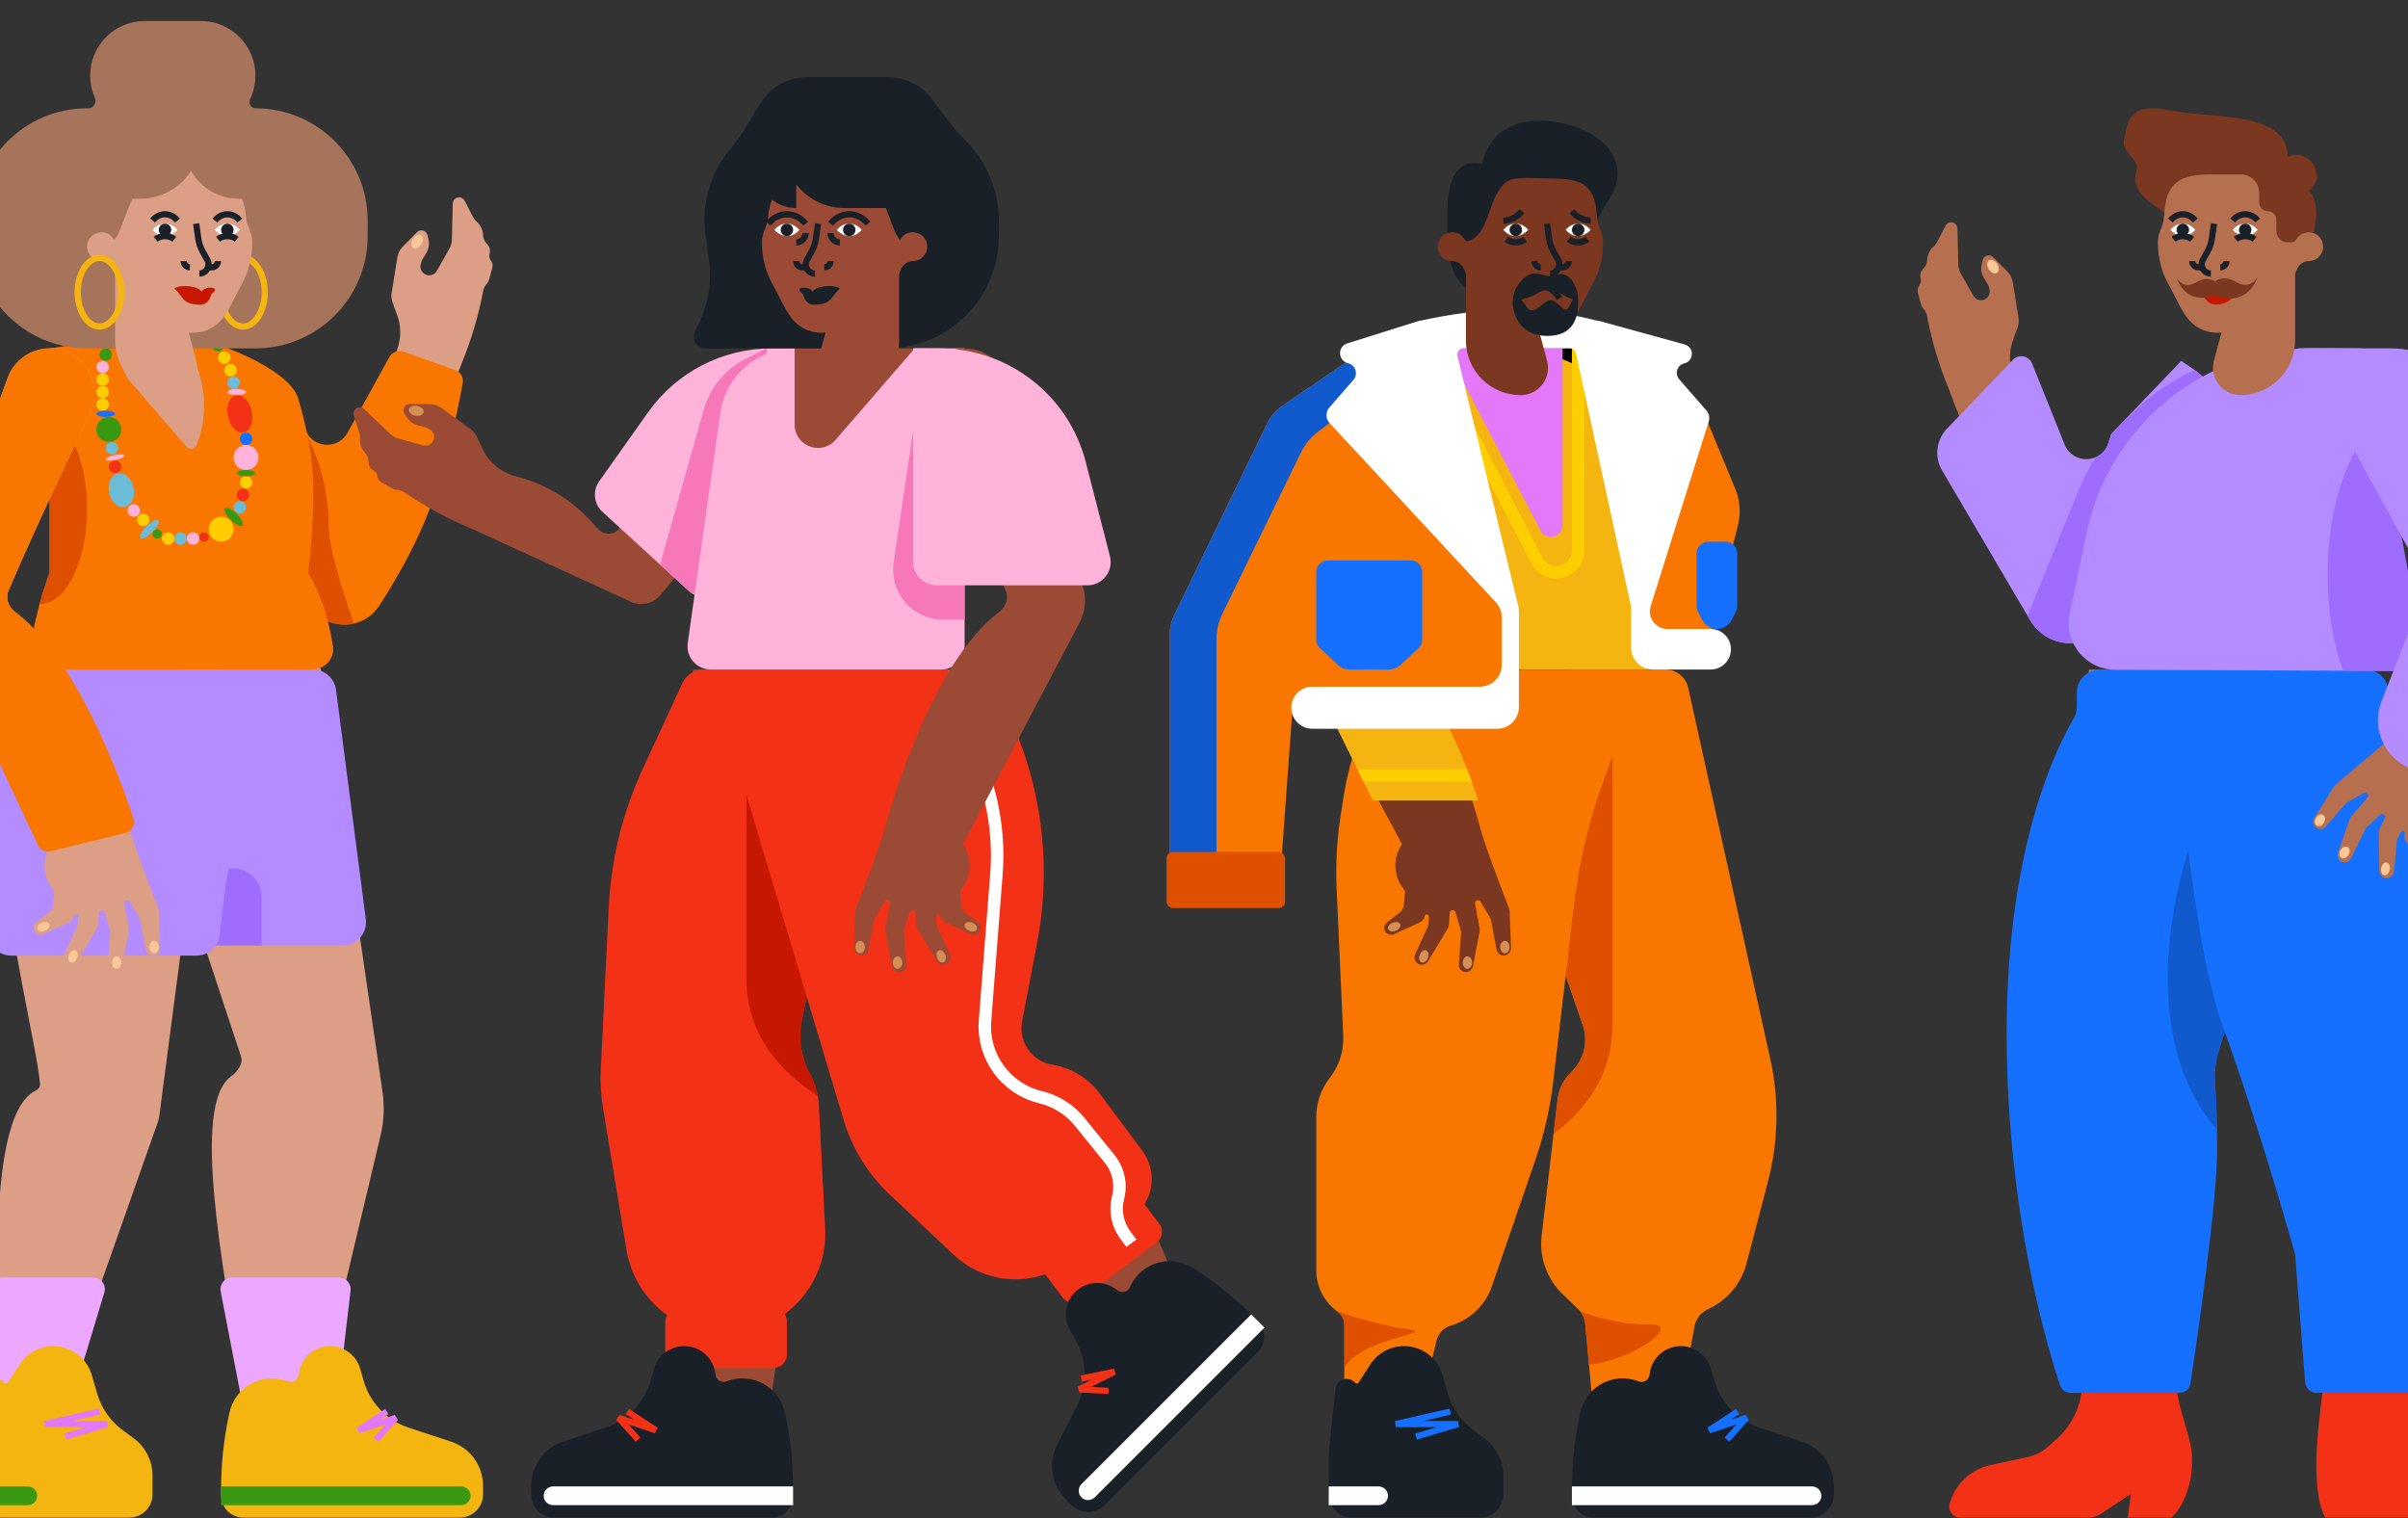 <svg width="414" height="261" viewBox="0 0 414 261" fill="none" xmlns="http://www.w3.org/2000/svg">
<rect x="0" y="0" width="414" height="261" fill="#333333" stroke="none"/>
<g clip-path="url(#clip0)">
<path d="M13.359 231.988L26.968 193.387C27.186 192.844 27.335 192.276 27.411 191.697L33.997 141.376L47.667 115.109H8.802C8.802 115.109 -0.847 129.315 0.225 144.86C1.245 159.642 6.383 180.336 6.886 186.39C6.927 186.878 6.586 187.283 6.145 187.494C-3.336 192.038 0.225 232.116 0.225 237.599C0.493 252.877 6.123 251.536 9.875 251.536C17.112 251.536 9.495 241.619 13.359 231.988Z" fill="#DD9E86"/>
<path d="M39.707 185.072C32.865 190.084 38.343 217.26 41.347 237.156C42.012 241.561 44.246 245.595 47.716 248.39L50.133 250.337C51.312 251.287 52.78 251.805 54.294 251.805H57.879C59.092 251.805 59.721 250.358 58.895 249.471C55.731 246.073 54.476 241.318 55.549 236.802L65.431 195.222C66.016 192.761 66.129 190.212 65.764 187.71L55.171 115.109H31.316C31.316 124.614 29.923 146.712 33.997 159.066L41.44 181.634C41.866 182.928 40.806 184.267 39.707 185.072Z" fill="#DD9E86"/>
<path d="M-1.489 221.791L-0.154 239.475H12.728L17.94 222.219C18.328 220.935 17.367 219.641 16.026 219.641H0.505C-0.659 219.641 -1.577 220.631 -1.489 221.791Z" fill="#ECA8FF"/>
<path d="M60.271 221.873L58.217 239.475H41.301L37.939 222.019C37.702 220.786 38.647 219.641 39.903 219.641H58.285C59.481 219.641 60.41 220.684 60.271 221.873Z" fill="#ECA8FF"/>
<path d="M37.749 115.109H53.801C55.811 115.109 57.509 116.6 57.768 118.593L62.893 158.035C63.204 160.429 61.34 162.55 58.927 162.55H35.154L31.048 150.681L37.749 115.109Z" fill="#B48CFF"/>
<path fill-rule="evenodd" clip-rule="evenodd" d="M44.986 162.55H35.154L33.452 157.63L35.286 152.575C37.194 147.314 44.986 148.683 44.986 154.28V162.55Z" fill="#9F6DFE"/>
<path d="M-1.736 140.134L-1.241 136.955C-0.099 129.629 2.644 122.644 6.792 116.498C7.379 115.629 8.358 115.109 9.406 115.109H50.347L43.292 134.686C40.856 141.447 39.203 148.464 38.366 155.601L37.761 160.759C37.524 162.774 35.817 164.293 33.788 164.293H1.905C-0.234 164.293 -1.995 162.61 -2.091 160.473L-2.434 152.873C-2.626 148.614 -2.392 144.346 -1.736 140.134Z" fill="#B48CFF"/>
<path d="M38.018 255.918C38.018 251.757 38.45 247.608 39.307 243.537L39.442 242.896C40.383 238.422 45.095 235.843 49.371 237.461L49.48 237.503C50.33 237.824 51.256 237.263 51.364 236.361L51.385 236.187C51.71 233.475 54.011 231.434 56.742 231.434C59.146 231.434 61.259 233.024 61.926 235.332L62.525 237.405C63.626 241.216 66.539 244.236 70.308 245.474L77.544 247.852C80.827 248.931 83.047 251.996 83.047 255.452V256.917C83.047 259.127 81.256 260.917 79.047 260.917H41.831C39.725 260.917 38.018 259.21 38.018 257.104V255.918Z" fill="#F4B510"/>
<path d="M-3.795 249.66L-2.642 238.804C-2.464 237.125 -0.368 236.469 0.736 237.745C0.904 237.94 1.212 237.919 1.352 237.702L3.363 234.588C4.633 232.622 6.813 231.434 9.154 231.434C12.218 231.434 14.914 233.457 15.771 236.398L16.703 239.594C17.441 242.124 18.991 244.342 21.115 245.903L22.963 247.262C25.013 248.77 26.224 251.163 26.224 253.708V256.917C26.224 259.127 24.433 260.917 22.224 260.917H0.205C-2.005 260.917 -3.795 259.127 -3.795 256.917V249.66Z" fill="#F4B510"/>
<path d="M38.018 255.557H79.294C80.183 255.557 80.903 256.277 80.903 257.165C80.903 258.053 80.183 258.773 79.294 258.773H38.018V255.557Z" fill="#389810"/>
<path d="M-3.795 255.557H4.782C5.67 255.557 6.39 256.277 6.39 257.165C6.39 258.053 5.67 258.773 4.782 258.773H-3.795V255.557Z" fill="#389810"/>
<path d="M66.505 242.691L61.604 245.908L68.037 243.764L64.667 247.516" stroke="#E379F8" stroke-width="1.072" stroke-linejoin="bevel"/>
<path d="M17.111 242.691L7.73 244.836H18.451L11.214 246.98" stroke="#E379F8" stroke-width="1.072" stroke-linejoin="bevel"/>
</g>
<path d="M67.487 61.79C68.83 59.541 69.215 56.808 68.33 54.339L67.481 51.969C67.295 51.452 67.244 50.895 67.332 50.352L68.333 44.189C68.441 43.526 68.751 42.914 69.221 42.437L71.696 39.924C72.287 39.324 73.304 39.612 73.498 40.435L73.657 41.112C73.853 41.946 73.712 42.824 73.264 43.553L72.639 44.571C72.544 44.727 72.472 44.895 72.425 45.072L72.332 45.419C72.117 46.229 72.595 47.062 73.4 47.279C74.064 47.458 74.763 47.164 75.103 46.563L77.271 42.726C77.532 42.263 77.676 41.742 77.689 41.21L77.842 34.989C77.856 34.425 78.297 33.966 78.857 33.932C79.282 33.906 79.683 34.135 79.88 34.515L81.303 37.265C81.479 37.603 81.714 37.907 81.998 38.16C82.585 38.684 82.954 39.412 83.03 40.198L83.063 40.538C83.109 41.011 83.301 41.457 83.613 41.813L83.859 42.096C84.202 42.488 84.327 43.026 84.193 43.53L84.165 43.634C84.056 44.043 84.145 44.48 84.405 44.813C84.665 45.147 84.754 45.584 84.645 45.993L84.131 47.927C84.037 48.279 83.863 48.606 83.622 48.879C83.342 49.196 83.152 49.586 83.074 50.003C82.258 54.324 80.994 58.57 79.311 62.629C61.342 111.057 48.751 93.162 67.487 61.79Z" fill="#DD9E86"/>
<path d="M72.438 42.019C72.042 42.612 71.402 42.878 71.007 42.615C70.612 42.351 70.612 41.657 71.007 41.065C71.403 40.473 72.043 40.206 72.438 40.47C72.833 40.733 72.833 41.427 72.438 42.019Z" fill="#FAC798"/>
<path d="M41.569 91.222L53.431 104.725C56.715 108.463 62.529 108.285 65.228 104.104C67.516 100.56 70.142 96.079 72.325 91.254C76.434 82.172 78.798 70.123 79.558 65.807C79.724 64.862 79.177 63.951 78.274 63.63L69.368 60.463C68.445 60.135 67.421 60.523 66.947 61.38L59.746 74.404C58.035 77.497 53.448 77.014 52.419 73.633L51.419 70.348C40.416 69.999 34.304 82.952 41.569 91.222Z" fill="#F97600"/>
<path fill-rule="evenodd" clip-rule="evenodd" d="M49.982 70.378C54.096 76.024 56.512 82.97 56.512 90.45C56.512 93.803 58.435 100.313 60.866 107.203C58.291 107.803 55.404 106.971 53.431 104.725L41.57 91.222C34.627 83.32 39.899 71.141 49.982 70.378Z" fill="#DE5000"/>
<path d="M18.719 59.895H35.069L55.171 115.109H9.07L11.432 106.8L18.719 59.895Z" fill="#DD9E86"/>
<path d="M51.242 68.44C52.48 72.649 53.714 77.722 53.831 82.945C53.953 88.314 53.559 93.576 52.998 98.491C55.649 102.984 56.767 107.836 57.239 111.13C57.553 113.317 55.792 115.109 53.583 115.109H9.052C6.843 115.109 5.042 113.312 5.315 111.12C6.129 104.596 8.533 98.491 8.533 98.491L8.533 59.895L21.132 58.018C20.14 60.662 20.672 63.636 22.519 65.772L32.061 76.811C32.574 77.404 33.535 77.238 33.819 76.506C35.803 71.388 35.443 65.658 32.835 60.829L31.317 58.018C36.481 58.018 49.785 63.486 51.242 68.44Z" fill="#F97600"/>
<path fill-rule="evenodd" clip-rule="evenodd" d="M6.926 103.401C7.75 100.48 8.533 98.491 8.533 98.491L8.533 71.482C10.067 72.118 11.488 73.656 12.612 75.941C14.12 79.007 14.967 83.165 14.967 87.502C14.967 91.838 14.12 95.997 12.612 99.063C11.104 102.129 9.058 103.852 6.926 103.852L6.926 103.401Z" fill="#DE5000"/>
<path d="M-11.69 100.519L1.329 64.936C2.436 61.908 5.317 59.895 8.541 59.895C14.225 59.895 17.955 65.856 15.501 70.983C11.24 79.886 5.366 92.371 1.459 101.552C0.901 102.863 1.449 104.357 2.589 105.212C14.062 113.82 21.192 138.385 22.203 142.18C23.164 145.782 26.49 154.331 27.173 156.073C27.256 156.283 27.3 156.501 27.309 156.728L27.54 162.966C27.555 163.377 27.368 163.77 27.038 164.017C26.293 164.575 25.221 164.157 25.051 163.241L24.145 158.349C24.102 158.114 24.017 157.889 23.894 157.684L22.288 155.007C22.001 154.53 21.266 154.808 21.367 155.356L22.135 159.499C22.18 159.744 22.179 159.996 22.132 160.241L20.998 166.137C20.915 166.57 20.604 166.925 20.185 167.065C19.36 167.34 18.519 166.688 18.581 165.819L18.961 160.505C18.978 160.262 18.951 160.019 18.881 159.786L17.993 156.837C17.833 156.306 17.056 156.392 17.016 156.945L16.877 158.858C16.855 159.171 16.759 159.474 16.597 159.743L13.29 165.255C13.011 165.72 12.464 165.955 11.934 165.837C11.15 165.663 10.726 164.81 11.06 164.079L13.212 159.385C13.309 159.174 13.363 158.947 13.373 158.715L13.419 157.605C13.438 157.152 12.78 157.076 12.695 157.521C12.607 157.986 12.299 158.379 11.869 158.576L7.423 160.614C6.746 160.924 5.955 160.543 5.774 159.821C5.66 159.363 5.828 158.879 6.203 158.591L8.37 156.924C8.816 156.581 9.096 156.066 9.143 155.505L9.305 153.566C9.326 153.311 9.249 153.058 9.089 152.858C7.322 150.649 7.187 147.55 8.757 145.196L8.802 145.128L-11.257 106.992C-12.309 104.992 -12.466 102.641 -11.69 100.519Z" fill="#DD9E86"/>
<path d="M27.296 162.818C27.296 163.41 26.936 163.89 26.492 163.89C26.048 163.89 25.688 163.41 25.688 162.818C25.688 162.226 26.048 161.746 26.492 161.746C26.936 161.746 27.296 162.226 27.296 162.818Z" fill="#FAC798"/>
<path d="M20.863 165.499C20.863 166.091 20.503 166.571 20.059 166.571C19.615 166.571 19.255 166.091 19.255 165.499C19.255 164.906 19.615 164.426 20.059 164.426C20.503 164.426 20.863 164.906 20.863 165.499Z" fill="#FAC798"/>
<path d="M13.191 164.852C12.921 165.396 12.416 165.645 12.064 165.41C11.712 165.175 11.646 164.544 11.917 164.001C12.188 163.457 12.693 163.208 13.045 163.443C13.397 163.678 13.462 164.309 13.191 164.852Z" fill="#FAC798"/>
<path d="M7.614 160.063C7.028 160.25 6.485 160.075 6.401 159.672C6.317 159.269 6.724 158.791 7.31 158.605C7.896 158.418 8.439 158.593 8.523 158.996C8.607 159.398 8.2 159.876 7.614 160.063Z" fill="#FAC798"/>
<path d="M-11.764 100.723L1.329 64.936C2.436 61.908 5.317 59.895 8.541 59.895C14.225 59.895 17.955 65.856 15.501 70.983C11.24 79.886 5.366 92.371 1.459 101.552C0.901 102.863 1.448 104.358 2.59 105.209C12.942 112.923 20.683 133.67 22.96 140.775C23.302 141.841 22.651 142.936 21.563 143.203L8.786 146.345C7.86 146.573 6.902 146.115 6.498 145.252L-11.495 106.868C-12.4 104.937 -12.497 102.726 -11.764 100.723Z" fill="#F97600"/>
<circle cx="18.719" cy="58.822" r="1.072" fill="#DE5000"/>
<circle cx="18.183" cy="60.967" r="1.072" fill="#389810"/>
<circle cx="17.647" cy="63.111" r="1.072" fill="#FFB3DA"/>
<circle cx="17.647" cy="65.255" r="1.072" fill="#FECE00"/>
<circle cx="17.647" cy="67.399" r="1.072" fill="#FECE00"/>
<circle cx="17.647" cy="69.544" r="1.072" fill="#FECE00"/>
<circle cx="19.255" cy="77.048" r="1.072" fill="#6CBBD7"/>
<circle cx="19.791" cy="80.265" r="1.072" fill="#F23116"/>
<circle cx="23.008" cy="87.77" r="1.072" fill="#FFB3DA"/>
<circle cx="24.616" cy="89.378" r="1.072" fill="#FECE00"/>
<circle cx="27.028" cy="91.79" r="0.804" fill="#389810"/>
<circle cx="28.904" cy="92.594" r="1.072" fill="#FECE00"/>
<circle cx="31.049" cy="92.594" r="1.072" fill="#6CBBD7"/>
<circle cx="33.193" cy="92.594" r="1.072" fill="#FFB3DA"/>
<circle cx="35.069" cy="92.326" r="0.804" fill="#F23116"/>
<circle cx="41.234" cy="87.234" r="1.072" fill="#6CBBD7"/>
<circle cx="41.77" cy="85.09" r="1.072" fill="#F23116"/>
<circle cx="42.306" cy="82.945" r="1.072" fill="#FECE00"/>
<circle cx="42.306" cy="75.44" r="1.072" fill="#1570FF"/>
<circle cx="40.161" cy="65.791" r="1.072" fill="#6CBBD7"/>
<circle cx="39.625" cy="63.647" r="1.072" fill="#FECE00"/>
<circle cx="38.554" cy="61.503" r="1.072" fill="#FECE00"/>
<circle cx="37.481" cy="59.358" r="1.072" fill="#389810"/>
<circle cx="38.017" cy="90.986" r="2.144" fill="#FECE00"/>
<circle cx="18.719" cy="73.832" r="2.144" fill="#389810"/>
<circle cx="42.306" cy="78.657" r="2.144" fill="#FFB3DA"/>
<path d="M43.255 70.652C43.649 72.407 43.065 74.053 41.949 74.329C40.833 74.605 39.608 73.406 39.213 71.651C38.818 69.897 39.402 68.251 40.519 67.975C41.635 67.699 42.859 68.898 43.255 70.652Z" fill="#F23116"/>
<ellipse cx="20.863" cy="84.285" rx="2.144" ry="2.948" transform="rotate(-10.854 20.863 84.285)" fill="#6CBBD7"/>
<ellipse cx="18.183" cy="71.152" rx="1.608" ry="0.536" fill="#1570FF"/>
<path d="M21.392 78.307C21.477 78.531 20.828 78.87 19.944 79.063C19.06 79.256 18.275 79.231 18.191 79.006C18.106 78.782 18.754 78.443 19.638 78.25C20.522 78.057 21.308 78.083 21.392 78.307Z" fill="#FFB3DA"/>
<ellipse cx="42.306" cy="81.337" rx="1.608" ry="0.536" fill="#389810"/>
<ellipse cx="40.697" cy="67.399" rx="1.608" ry="0.536" fill="#FFB3DA"/>
<path d="M27.213 89.461C27.494 89.742 27.039 90.652 26.196 91.495C25.354 92.337 24.443 92.792 24.163 92.511C23.882 92.231 24.337 91.32 25.179 90.478C26.022 89.635 26.932 89.18 27.213 89.461Z" fill="#6CBBD7"/>
<path d="M38.637 87.317C38.356 87.597 38.811 88.508 39.653 89.35C40.496 90.193 41.406 90.648 41.687 90.367C41.968 90.086 41.513 89.176 40.67 88.333C39.828 87.491 38.917 87.036 38.637 87.317Z" fill="#389810"/>
<path fill-rule="evenodd" clip-rule="evenodd" d="M24.884 3.608C19.703 3.608 15.503 7.808 15.503 12.989C15.503 14.334 15.786 15.614 16.296 16.77C16.652 17.579 16.116 18.618 15.232 18.618H14.967C4.309 18.618 -4.332 27.258 -4.332 37.916V40.596C-4.332 51.255 4.309 59.895 14.967 59.895H43.914C54.572 59.895 63.212 51.255 63.212 40.596V37.916C63.212 27.258 54.572 18.618 43.914 18.618C43.142 18.618 42.676 17.713 43.008 17.016C43.589 15.796 43.914 14.431 43.914 12.989C43.914 7.808 39.714 3.608 34.533 3.608H24.884Z" fill="#A6735B"/>
<path d="M45.522 50.245C45.522 51.931 45.066 53.432 44.356 54.497C43.644 55.565 42.719 56.142 41.77 56.142C40.821 56.142 39.896 55.565 39.184 54.497C38.474 53.432 38.017 51.931 38.017 50.245C38.017 48.56 38.474 47.059 39.184 45.994C39.896 44.926 40.821 44.349 41.77 44.349C42.719 44.349 43.644 44.926 44.356 45.994C45.066 47.059 45.522 48.56 45.522 50.245Z" stroke="#F4B510" stroke-width="1.072"/>
<path fill-rule="evenodd" clip-rule="evenodd" d="M22.777 34.164H24.08C27.667 34.164 30.954 32.331 32.857 29.389C34.503 32.299 37.611 34.164 41.046 34.164H41.584C41.907 34.93 42.131 35.77 42.236 36.685C42.33 37.497 42.43 38.314 42.739 39.07C43.071 39.88 43.378 40.633 43.378 41.669C43.378 44.353 42.707 46.853 41.519 48.949C41.151 49.599 40.808 50.277 40.465 50.956L40.465 50.956C39.838 52.197 39.207 53.445 38.407 54.55C37.238 56.164 35.338 57.215 33.193 57.215C32.94 57.215 32.691 57.2 32.446 57.172L33.745 62.01C34.548 64.999 32.296 67.936 29.201 67.936C24.004 67.936 19.791 63.723 19.791 58.526V47.087C19.706 46.881 19.625 46.672 19.548 46.46C19.223 45.555 18.403 44.885 17.442 44.885C16.075 44.885 14.967 43.777 14.967 42.41C14.967 39.873 18.331 38.979 19.59 41.183C19.608 41.215 19.652 41.221 19.678 41.194C20.294 40.53 20.769 39.236 21.328 37.713C21.737 36.6 22.191 35.364 22.777 34.164Z" fill="#DD9E86"/>
<path d="M20.863 50.245C20.863 51.931 20.407 53.432 19.697 54.497C18.985 55.565 18.06 56.142 17.111 56.142C16.162 56.142 15.236 55.565 14.524 54.497C13.815 53.432 13.358 51.931 13.358 50.245C13.358 48.56 13.815 47.059 14.524 45.994C15.236 44.926 16.162 44.349 17.111 44.349C18.06 44.349 18.985 44.926 19.697 45.994C20.407 47.059 20.863 48.56 20.863 50.245Z" stroke="#F4B510" stroke-width="1.072"/>
<path d="M33.728 38.452L34.103 41.075C34.21 41.822 34.453 42.543 34.819 43.203L35.643 44.686C36.227 45.737 35.467 47.029 34.265 47.029V47.029" stroke="#1A2027" stroke-width="1.072"/>
<path d="M37.481 44.885C37.481 45.477 37.001 45.957 36.409 45.957L35.873 45.957" stroke="#1A2027" stroke-width="1.072"/>
<path d="M32.657 45.957C32.065 45.957 31.584 45.477 31.584 44.885" stroke="#1A2027" stroke-width="1.072"/>
<path d="M36.943 49.753C36.9 49.361 35.13 49.226 34.691 50.166C34.175 49.226 31.256 48.8 29.977 49.577C31.483 50.961 31.312 52.39 34.462 52.39C35.683 52.39 36.2 51.216 36.33 50.571C36.495 50.404 36.986 50.145 36.943 49.753Z" fill="#C61800"/>
<path d="M30.513 37.916C29.328 36.487 27.408 36.487 26.224 37.916" stroke="#1A2027" stroke-width="1.072"/>
<path d="M30.513 39.524C29.328 38.095 27.408 38.095 26.224 39.524C27.939 41.454 29.798 40.328 30.513 39.524Z" fill="white"/>
<path d="M41.234 39.524C40.05 38.095 38.13 38.095 36.945 39.524C38.661 41.454 40.519 40.328 41.234 39.524Z" fill="white"/>
<path d="M41.234 37.916C40.05 36.487 38.13 36.487 36.945 37.916" stroke="#1A2027" stroke-width="1.072"/>
<path d="M40.697 41.133C39.809 40.418 38.369 40.418 37.481 41.133" stroke="#1A2027" stroke-width="1.072"/>
<path d="M29.976 41.133C29.088 40.418 27.648 40.418 26.76 41.133" stroke="#1A2027" stroke-width="1.072"/>
<circle cx="28.368" cy="39.524" r="1.072" fill="#1A2027"/>
<circle cx="39.089" cy="39.524" r="1.072" fill="#1A2027"/>
<g clip-path="url(#clip1)">
<path d="M402.894 237.599L391.368 195.518L380.379 141.376L366.71 115.109H405.574C405.574 115.109 415.223 129.315 414.151 144.86C413.165 159.152 410.141 182.144 409.659 189.425C409.599 190.336 410.245 191.087 410.986 191.621C419.497 197.751 414.151 237.599 414.151 237.599H402.894Z" fill="#B6704F"/>
<path d="M346.352 182.688C346.41 178.166 346.728 164.896 348.484 156.118C350.628 145.396 359.205 115.109 359.205 115.109H383.06C383.06 124.614 382.041 146.712 377.967 159.066L370.524 181.634C370.097 182.928 371.112 184.244 372.356 184.801C382.852 189.506 374.563 223.84 372.07 244.032H361.081L346.718 185.794C346.466 184.776 346.339 183.737 346.352 182.688Z" fill="#B6704F"/>
<path d="M352.165 248.675L353.604 247.388C357.322 244.065 358.844 238.926 357.533 234.115H374.373L374.208 235.324C373.636 239.524 375.464 243.67 376.481 247.784C377.831 253.247 375.638 258.947 373.304 260.918H365.819L366.354 256.856L361.209 260.255C360.555 260.687 359.788 260.918 359.004 260.918H336.992C335.76 260.918 334.865 259.746 335.189 258.557C336.107 255.184 338.831 252.606 342.249 251.874L348.51 250.532C349.869 250.241 351.128 249.601 352.165 248.675Z" fill="#F23116"/>
<path d="M416.969 231.434H399.813C399.813 240.073 397.252 248.888 398.644 257.414C398.867 258.779 399.234 259.993 399.813 260.917H419.464C421.333 256.148 414.276 243.584 414.276 241.908C414.276 239.864 416.969 231.434 416.969 231.434Z" fill="#F23116"/>
<path d="M376.614 237.798C377.611 231.194 381.183 206.887 381.183 197.662C381.183 178.466 378.815 188.894 385.74 167.643L381.183 115.109H361.06C358.851 115.109 357.06 116.9 357.06 119.109V121.498C357.06 122.228 356.859 122.94 356.495 123.573C349.818 135.185 344.999 153.917 344.999 177.56C344.999 208.992 352.28 232.537 354.193 238.178C354.46 238.968 355.2 239.475 356.034 239.475H374.645C375.631 239.475 376.467 238.774 376.614 237.798Z" fill="#1570FF"/>
<path fill-rule="evenodd" clip-rule="evenodd" d="M381.155 194.188C381.046 187.8 380.667 185.744 380.835 183.733C381.046 181.189 382.131 178.717 385.74 167.643L385.1 160.268C383.449 152.098 381.456 143.995 379.575 137.624C374.572 147.541 366.334 176.756 380.915 193.91C380.996 194.005 381.076 194.098 381.155 194.188Z" fill="#105ACD"/>
<path d="M419.289 237.903C420.719 230.417 426.337 197.234 421.388 160.942C419.543 147.416 417.895 132.081 411.419 122.349C410.947 121.639 410.667 120.813 410.667 119.96V119.109C410.667 116.9 408.876 115.109 406.667 115.109H375.523C374.376 115.109 373.464 116.058 373.538 117.203C374.109 126.146 376.663 161.377 382.255 176.756C388.688 194.446 394.585 215.62 394.585 215.62L396.316 237.632C396.398 238.672 397.264 239.475 398.308 239.475H417.364C418.306 239.475 419.113 238.829 419.289 237.903Z" fill="#1570FF"/>
</g>
<path d="M346.889 66.079C345.546 63.829 345.161 61.097 346.046 58.627L346.895 56.258C347.081 55.74 347.132 55.184 347.044 54.641L346.043 48.478C345.935 47.815 345.625 47.202 345.155 46.725L342.68 44.213C342.089 43.612 341.072 43.901 340.878 44.723L340.719 45.401C340.523 46.234 340.664 47.112 341.112 47.841L341.736 48.86C341.832 49.015 341.904 49.184 341.951 49.36L342.044 49.708C342.259 50.518 341.781 51.351 340.976 51.568C340.312 51.747 339.613 51.453 339.273 50.852L337.105 47.014C336.844 46.551 336.7 46.031 336.687 45.498L336.534 39.278C336.52 38.714 336.079 38.254 335.519 38.22C335.094 38.195 334.693 38.423 334.496 38.803L333.073 41.553C332.897 41.892 332.662 42.196 332.378 42.449C331.791 42.973 331.422 43.701 331.346 44.487L331.313 44.827C331.267 45.3 331.075 45.745 330.763 46.102L330.516 46.385C330.174 46.777 330.049 47.315 330.183 47.819L330.211 47.922C330.32 48.331 330.231 48.769 329.971 49.102C329.71 49.435 329.622 49.872 329.73 50.282L330.245 52.215C330.339 52.568 330.513 52.894 330.754 53.167C331.034 53.485 331.224 53.875 331.302 54.292C332.118 58.613 333.382 62.859 335.065 66.918C353.034 115.346 365.626 97.451 346.889 66.079Z" fill="#B6704F"/>
<path d="M341.938 46.308C342.334 46.9 342.974 47.167 343.369 46.903C343.764 46.64 343.764 45.946 343.368 45.353C342.973 44.761 342.333 44.494 341.938 44.758C341.543 45.021 341.543 45.715 341.938 46.308Z" fill="#FAC798"/>
<path d="M375.019 62.039L377.141 63.502C385.025 68.939 386.399 80.038 380.078 87.234L361.948 107.871C358.352 111.965 351.804 111.344 349.042 106.647L333.898 80.893C332.537 78.578 332.88 75.641 334.737 73.702L346.072 61.865C347.076 60.816 348.83 61.155 349.372 62.503L354.972 76.434C356.38 79.937 361.41 79.719 362.51 76.107L362.957 74.636L375.019 62.039Z" fill="#B48CFF"/>
<path fill-rule="evenodd" clip-rule="evenodd" d="M360.327 78.599C359.09 80.566 358.015 82.659 357.121 84.863L348.595 105.887L349.042 106.646C351.804 111.344 358.352 111.965 361.948 107.871L380.078 87.234C386.351 80.093 385.045 69.106 377.318 63.626C371.688 66.246 366.713 70.156 362.827 75.063L362.51 76.107C362.137 77.333 361.311 78.168 360.327 78.599Z" fill="#9F6DFE"/>
<path d="M405.842 59.895L398.153 59.843C379.11 59.717 362.618 73.034 358.73 91.677L355.844 105.517C354.811 110.472 358.581 115.129 363.642 115.15L412.43 115.356C414.973 115.367 416.88 113.033 416.363 110.542L405.842 59.895Z" fill="#B48CFF"/>
<path d="M401.616 134.85L412.893 125.294L423.025 134.548L423.03 134.629C423.212 137.453 421.546 140.069 418.911 141.099C418.673 141.192 418.479 141.373 418.37 141.604L417.54 143.364C417.301 143.873 417.286 144.46 417.501 144.98L418.544 147.507C418.725 147.944 418.629 148.447 418.3 148.787C417.783 149.321 416.907 149.255 416.476 148.648L413.645 144.661C413.371 144.275 413.301 143.781 413.456 143.334C413.605 142.906 412.997 142.643 412.788 143.044L412.273 144.029C412.165 144.234 412.099 144.459 412.077 144.69L411.593 149.831C411.518 150.631 410.724 151.158 409.957 150.917C409.439 150.753 409.083 150.277 409.074 149.734L408.966 143.307C408.961 142.993 409.029 142.683 409.166 142.401L410.003 140.675C410.245 140.176 409.614 139.713 409.21 140.093L406.967 142.202C406.79 142.369 406.645 142.567 406.538 142.785L404.21 147.578C403.829 148.36 402.775 148.505 402.198 147.854C401.905 147.524 401.813 147.061 401.958 146.644L403.924 140.971C404.006 140.735 404.131 140.517 404.293 140.327L407.029 137.123C407.39 136.699 406.893 136.09 406.406 136.361L403.677 137.876C403.468 137.992 403.281 138.144 403.126 138.326L399.896 142.109C399.291 142.818 398.153 142.644 397.787 141.788C397.625 141.409 397.66 140.976 397.878 140.627L401.215 135.312C401.324 135.139 401.459 134.983 401.616 134.85Z" fill="#B6704F"/>
<path d="M398.163 140.621C397.867 141.134 397.939 141.73 398.324 141.952C398.708 142.174 399.26 141.938 399.556 141.425C399.852 140.912 399.78 140.317 399.396 140.095C399.011 139.873 398.459 140.108 398.163 140.621Z" fill="#FAC798"/>
<path d="M402.394 146.159C402.098 146.671 402.17 147.267 402.554 147.489C402.939 147.711 403.491 147.476 403.787 146.963C404.083 146.45 404.011 145.854 403.627 145.632C403.242 145.41 402.69 145.646 402.394 146.159Z" fill="#FAC798"/>
<path d="M409.361 149.435C409.324 150.041 409.637 150.509 410.059 150.482C410.481 150.454 410.854 149.94 410.891 149.334C410.928 148.729 410.615 148.26 410.193 148.288C409.771 148.315 409.398 148.829 409.361 149.435Z" fill="#FAC798"/>
<path d="M416.586 148.076C417 148.531 417.558 148.651 417.832 148.344C418.106 148.037 417.993 147.42 417.579 146.965C417.165 146.51 416.607 146.39 416.333 146.697C416.059 147.004 416.172 147.621 416.586 148.076Z" fill="#FAC798"/>
<path fill-rule="evenodd" clip-rule="evenodd" d="M402.845 115.312L413.199 115.356C414.809 115.363 416.164 114.43 416.811 113.113L414.117 98.759L409.176 72.443C405.72 75.088 402.926 80.398 401.408 87.204C399.89 94.01 399.774 101.755 401.084 108.734C401.527 111.096 402.122 113.305 402.845 115.312Z" fill="#9F6DFE"/>
<path d="M395.121 59.895H411.109C416.221 59.895 421.025 62.337 424.037 66.467L438.145 85.812C448.069 99.421 448.572 117.741 439.408 131.873C435.472 137.943 427.463 139.849 421.214 136.205L413.304 131.59C409.472 129.355 407.84 124.66 409.46 120.53L415.144 106.038C416.553 102.445 416.292 98.412 414.433 95.029L395.121 59.895Z" fill="#B48CFF"/>
<path d="M367.412 28.818C367.264 29.852 366.224 31.514 368.813 34.053C371.403 36.593 388.881 47.339 390.444 47.022C398.767 45.337 399.512 34.297 396.83 32.82C400.463 30.413 396.83 25.117 393.315 27.003C393.315 18.938 380.454 20.508 372.869 18.938C365.284 17.368 365.839 21.985 365.192 23.924C364.544 25.863 367.597 27.525 367.412 28.818Z" fill="#7B371F"/>
<path fill-rule="evenodd" clip-rule="evenodd" d="M372.857 48.949C371.669 46.853 370.998 44.353 370.998 41.669C370.998 40.633 371.306 39.88 371.637 39.07C371.946 38.314 372.056 37.498 372.104 36.682C372.42 31.288 374.937 29.984 380.111 29.984H385.258C387.004 29.984 388.42 31.4 388.42 33.146V34.834C388.42 35.648 389.08 36.308 389.894 36.308C390.708 36.308 391.368 36.968 391.368 37.782V39.682C391.368 40.779 392.258 41.669 393.355 41.669H393.948C394.294 41.669 394.614 41.483 394.786 41.182C396.045 38.979 399.409 39.873 399.409 42.41C399.409 43.777 398.301 44.885 396.934 44.885C395.973 44.885 395.153 45.555 394.828 46.46C394.751 46.672 394.67 46.881 394.585 47.087V58.525C394.585 63.722 390.372 67.936 385.174 67.936C382.08 67.936 379.828 64.999 380.63 62.01L381.93 57.171C381.685 57.2 381.436 57.214 381.183 57.214C379.038 57.214 377.138 56.164 375.969 54.55C375.169 53.445 374.538 52.197 373.911 50.956C373.568 50.277 373.225 49.599 372.857 48.949Z" fill="#B6704F"/>
<path d="M380.647 38.452L380.273 41.075C380.166 41.822 379.924 42.543 379.557 43.203L378.733 44.686C378.149 45.737 378.909 47.029 380.111 47.029V47.029" stroke="#1A2027" stroke-width="1.072"/>
<path d="M376.895 44.885C376.895 45.477 377.375 45.957 377.967 45.957L378.503 45.957" stroke="#1A2027" stroke-width="1.072"/>
<path d="M381.719 45.957C382.311 45.957 382.792 45.477 382.792 44.885" stroke="#1A2027" stroke-width="1.072"/>
<path d="M378.503 49.946L384.305 48.638C384.305 48.638 385.099 51.365 382.081 52.238C379.063 53.11 378.503 49.946 378.503 49.946Z" fill="#C61800"/>
<path d="M383.863 37.916C385.048 36.487 386.968 36.487 388.152 37.916" stroke="#1A2027" stroke-width="1.072"/>
<path d="M383.863 39.524C385.048 38.095 386.968 38.095 388.152 39.524C386.436 41.454 384.578 40.328 383.863 39.524Z" fill="white"/>
<path d="M373.142 39.524C374.326 38.095 376.246 38.095 377.431 39.524C375.715 41.454 373.857 40.328 373.142 39.524Z" fill="white"/>
<path d="M373.142 37.916C374.326 36.487 376.246 36.487 377.431 37.916" stroke="#1A2027" stroke-width="1.072"/>
<path d="M373.678 41.133C374.566 40.418 376.006 40.418 376.895 41.133" stroke="#1A2027" stroke-width="1.072"/>
<path d="M384.4 41.133C385.288 40.418 386.728 40.418 387.616 41.133" stroke="#1A2027" stroke-width="1.072"/>
<circle r="1.072" transform="matrix(-1 0 0 1 386.008 39.524)" fill="#1A2027"/>
<circle r="1.072" transform="matrix(-1 0 0 1 375.287 39.524)" fill="#1A2027"/>
<path d="M380.807 48.382C381.345 47.913 382.652 47.419 384.483 48.503C386.475 49.683 387.759 48.369 388.152 47.565C387.802 48.816 386.37 51.318 383.435 51.318C382.074 51.318 381.254 51.06 380.794 50.687C380.36 50.989 379.639 51.193 378.503 51.193C375.834 51.193 374.532 48.858 374.214 47.69C374.572 48.441 375.739 49.667 377.55 48.566C379.125 47.608 380.273 47.969 380.807 48.382Z" fill="#7B371F"/>
<g clip-path="url(#clip2)">
<path d="M150.183 192.929L126.71 115.109H165.574C165.574 115.109 175.223 129.315 174.151 144.86C173.238 158.103 170.185 177.065 169.3 185.308C169.141 186.792 170.654 187.757 172.1 187.389C186.939 183.621 198.16 208.544 204.438 226.878L197.738 233.31L154.595 199.395C152.495 197.744 150.955 195.486 150.183 192.929Z" fill="#9B4B35"/>
<path d="M106.352 182.688C106.41 178.166 106.728 164.896 108.484 156.118C110.628 145.396 119.205 115.109 119.205 115.109H143.06C143.06 124.614 142.041 146.712 137.967 159.066L130.524 181.634C130.097 182.928 131.112 184.244 132.356 184.801C142.852 189.506 134.563 223.84 132.07 244.032H121.081L106.718 185.794C106.466 184.776 106.339 183.737 106.352 182.688Z" fill="#9B4B35"/>
<rect width="20.906" height="10.185" rx="2.144" transform="matrix(-0.799 0.601 0.601 0.799 194.565 204.095)" fill="#F23116"/>
<path d="M110.487 132.228L117.328 117.43C117.982 116.015 119.399 115.109 120.958 115.109H129.122L140.647 161.478L137.85 175.465C137.233 178.552 137.711 181.757 139.203 184.528C140.154 186.293 140.7 188.248 140.802 190.25L141.87 211.206C142.371 221.041 134.532 229.29 124.684 229.29C116.266 229.29 109.083 223.199 107.708 214.893L103.682 190.587C103.31 188.341 103.179 186.063 103.291 183.79L104.657 155.945C105.06 147.739 107.039 139.686 110.487 132.228Z" fill="#F23116"/>
<path d="M215.376 226.232C212.435 223.29 209.195 220.662 205.71 218.389L205.161 218.031C201.332 215.534 196.177 217.042 194.298 221.209L194.25 221.316C193.876 222.144 192.825 222.402 192.111 221.841L191.973 221.733C189.825 220.045 186.755 220.229 184.824 222.16C183.124 223.86 182.753 226.478 183.914 228.582L184.956 230.471C186.873 233.944 186.949 238.14 185.159 241.68L181.724 248.478C180.165 251.563 180.763 255.3 183.207 257.744L184.243 258.78C185.805 260.342 188.338 260.342 189.9 258.78L216.216 232.464C217.705 230.975 217.705 228.56 216.216 227.071L215.376 226.232Z" fill="#1A2027"/>
<path d="M215.122 225.977L185.935 255.164C185.306 255.792 185.306 256.81 185.935 257.438C186.563 258.066 187.581 258.066 188.209 257.438L217.396 228.251L215.122 225.977Z" fill="white"/>
<path d="M185.88 237.024L191.62 235.832L185.555 238.865L190.591 239.136" stroke="#F23116" stroke-width="1.072" stroke-linejoin="bevel"/>
<path fill-rule="evenodd" clip-rule="evenodd" d="M140.574 188.387C136.33 185.626 128.318 179.53 128.318 168.179V117.789L132.99 130.671L140.647 161.478L137.848 175.471C137.232 178.554 137.71 181.755 139.201 184.523C139.854 185.737 140.316 187.04 140.574 188.387Z" fill="#C61800"/>
<path d="M173.216 122.491L170.78 117.386C170.116 115.995 168.712 115.109 167.17 115.109H121.885L145.032 192.543C146.493 197.432 149.219 201.848 152.933 205.347L163.982 215.754C165.905 217.565 168.26 218.853 170.822 219.493C175.151 220.576 179.736 219.732 183.396 217.18L194.502 209.434C196.698 207.903 198.006 205.396 198.006 202.72C198.006 200.958 197.437 199.243 196.385 197.829L189.061 187.998C187.096 185.36 184.183 183.589 180.937 183.058C177.416 182.481 175.063 179.114 175.732 175.609L178.32 162.059C180.878 148.663 179.09 134.799 173.216 122.491Z" fill="#F23116"/>
<rect width="20.906" height="10.185" rx="2.144" transform="matrix(-1 0 0 1 135.287 225.001)" fill="#F23116"/>
<path d="M136.358 255.918C136.358 251.757 135.926 247.608 135.069 243.537L134.934 242.896C133.992 238.422 129.281 235.843 125.005 237.461L124.895 237.503C124.046 237.824 123.12 237.263 123.012 236.361L122.991 236.187C122.666 233.475 120.365 231.434 117.634 231.434C115.23 231.434 113.117 233.024 112.45 235.332L111.851 237.405C110.75 241.216 107.837 244.236 104.068 245.474L96.832 247.852C93.549 248.931 91.329 251.996 91.329 255.452V256.917C91.329 259.127 93.12 260.917 95.329 260.917H132.545C134.651 260.917 136.358 259.21 136.358 257.104V255.918Z" fill="#1A2027"/>
<path d="M136.358 255.557H95.082C94.194 255.557 93.474 256.277 93.474 257.165C93.474 258.053 94.194 258.773 95.082 258.773H136.358V255.557Z" fill="white"/>
<path d="M107.871 242.691L112.772 245.908L106.339 243.764L109.709 247.516" stroke="#F23116" stroke-width="1.072" stroke-linejoin="bevel"/>
<path d="M163.965 118.861L168.983 132.91C170.976 138.491 171.769 144.43 171.309 150.339L169.348 175.521C168.872 181.637 172.91 187.193 178.874 188.629V188.629C181.547 189.273 183.933 190.78 185.661 192.918L190.777 199.245C192.289 201.116 192.825 203.592 192.221 205.92V205.92C191.642 208.155 192.111 210.531 193.496 212.377L194.521 213.744" stroke="white" stroke-width="2.144"/>
</g>
<path d="M81.107 90.908L108.609 103.524C110.343 104.241 112.334 103.755 113.531 102.322L125.785 87.648C133.468 87.648 140.717 84.088 145.415 78.008L159.409 59.896L144.4 59.896H132.606C130.049 59.848 127.377 61.177 125.672 63.672C120.155 71.744 112.386 82.95 106.425 90.908C105.59 92.021 103.927 92.028 102.924 91.051C101.92 90.075 97.644 84.164 88.875 81.953C86.334 81.312 84.13 79.652 83.01 77.28L81.935 75.004C81.7 74.507 81.343 74.078 80.896 73.756L75.831 70.106C75.286 69.713 74.633 69.499 73.963 69.494L70.437 69.468C69.594 69.461 69.079 70.384 69.524 71.103L69.89 71.694C70.341 72.422 71.062 72.944 71.894 73.143L73.056 73.421C73.233 73.463 73.403 73.531 73.561 73.623L73.872 73.803C74.598 74.224 74.849 75.15 74.433 75.874C74.09 76.469 73.387 76.756 72.722 76.571L68.476 75.391C67.964 75.248 67.494 74.982 67.108 74.614L62.601 70.324C62.193 69.935 61.556 69.922 61.136 70.294C60.817 70.577 60.696 71.021 60.825 71.429L61.763 74.381C61.879 74.744 61.927 75.125 61.905 75.505C61.86 76.291 62.114 77.067 62.616 77.676L62.833 77.94C63.135 78.306 63.315 78.758 63.346 79.23L63.372 79.604C63.407 80.124 63.699 80.593 64.15 80.854L64.243 80.908C64.609 81.12 64.855 81.492 64.907 81.912C64.959 82.331 65.205 82.703 65.571 82.916L67.303 83.919C67.619 84.102 67.972 84.21 68.336 84.233C68.758 84.259 69.168 84.401 69.519 84.64C73.151 87.118 77.047 89.228 81.107 90.908Z" fill="#9B4B35"/>
<path d="M111.433 70.866C116.308 63.984 124.217 59.895 132.65 59.895H136.091L124.976 99.723C124.174 102.596 120.622 103.612 118.422 101.597L103.581 88.008C102.094 86.647 101.853 84.391 103.018 82.746L111.433 70.866Z" fill="#FFB3DA"/>
<path d="M71.394 71.473C72.092 71.613 72.734 71.348 72.827 70.883C72.92 70.417 72.429 69.927 71.731 69.787C71.032 69.648 70.391 69.912 70.298 70.378C70.205 70.844 70.696 71.334 71.394 71.473Z" fill="#D58E54"/>
<path fill-rule="evenodd" clip-rule="evenodd" d="M131.773 59.909L128.222 61.684C124.698 63.447 122.079 66.612 121.009 70.404L113.483 97.075L118.422 101.597C120.622 103.612 124.174 102.596 124.976 99.722L131.802 75.261V59.908C131.792 59.908 131.783 59.909 131.773 59.909Z" fill="#F778B9"/>
<path d="M165.842 111.109V59.895H157.265L143.651 75.629C141.228 78.431 136.626 76.717 136.626 73.012V59.895C130.195 59.895 124.743 64.628 123.842 70.996L118.242 110.548C117.901 112.956 119.77 115.109 122.203 115.109H161.842C164.051 115.109 165.842 113.318 165.842 111.109Z" fill="#FFB3DA"/>
<path d="M165.842 93.666C163.709 93.666 161.664 91.944 160.156 88.877C158.648 85.811 157.801 81.653 157.801 77.316C157.801 72.98 158.648 68.822 160.156 65.755C161.664 62.689 163.709 60.967 165.842 60.967L165.842 77.316V93.666Z" fill="#F778B9"/>
<path d="M186.065 100.519L173.047 64.936C171.939 61.908 169.058 59.895 165.834 59.895C160.15 59.895 156.421 65.856 158.875 70.983C163.136 79.886 169.009 92.371 172.917 101.552C173.475 102.863 172.926 104.357 171.787 105.212C160.314 113.82 153.184 138.385 152.172 142.18C151.212 145.782 147.885 154.331 147.203 156.073C147.12 156.283 147.075 156.501 147.067 156.728L146.836 162.966C146.821 163.377 147.008 163.77 147.337 164.017C148.082 164.575 149.155 164.157 149.324 163.241L150.23 158.349C150.274 158.114 150.359 157.889 150.482 157.684L152.088 155.007C152.374 154.53 153.11 154.808 153.008 155.356L152.241 159.499C152.195 159.744 152.196 159.996 152.243 160.241L153.377 166.137C153.461 166.57 153.772 166.925 154.19 167.065C155.016 167.34 155.856 166.688 155.794 165.819L155.415 160.505C155.397 160.262 155.424 160.019 155.495 159.786L156.382 156.837C156.542 156.306 157.32 156.392 157.36 156.945L157.498 158.858C157.521 159.171 157.617 159.474 157.778 159.743L161.085 165.255C161.365 165.72 161.911 165.955 162.441 165.837C163.226 165.663 163.65 164.81 163.315 164.079L161.164 159.385C161.067 159.174 161.012 158.947 161.003 158.715L160.956 157.605C160.937 157.152 161.595 157.076 161.68 157.521C161.769 157.986 162.077 158.379 162.507 158.576L166.953 160.614C167.629 160.924 168.421 160.543 168.601 159.821C168.716 159.363 168.548 158.879 168.173 158.591L166.006 156.924C165.56 156.581 165.279 156.066 165.232 155.505L165.071 153.566C165.049 153.311 165.127 153.058 165.286 152.858C167.054 150.649 167.188 147.55 165.619 145.196L165.574 145.128L185.632 106.992C186.684 104.992 186.841 102.641 186.065 100.519Z" fill="#9B4B35"/>
<path d="M147.079 162.818C147.079 163.41 147.439 163.89 147.884 163.89C148.328 163.89 148.688 163.41 148.688 162.818C148.688 162.226 148.328 161.746 147.884 161.746C147.439 161.746 147.079 162.226 147.079 162.818Z" fill="#D58E54"/>
<path d="M153.512 165.499C153.512 166.091 153.872 166.571 154.316 166.571C154.76 166.571 155.12 166.091 155.12 165.499C155.12 164.906 154.76 164.426 154.316 164.426C153.872 164.426 153.512 164.906 153.512 165.499Z" fill="#D58E54"/>
<path d="M161.184 164.852C161.455 165.396 161.96 165.645 162.312 165.41C162.663 165.175 162.729 164.544 162.458 164.001C162.187 163.457 161.683 163.208 161.331 163.443C160.979 163.678 160.913 164.309 161.184 164.852Z" fill="#D58E54"/>
<path d="M166.762 160.063C167.348 160.25 167.891 160.075 167.975 159.672C168.059 159.269 167.652 158.791 167.066 158.605C166.48 158.418 165.937 158.593 165.853 158.996C165.769 159.398 166.176 159.876 166.762 160.063Z" fill="#D58E54"/>
<path d="M165.842 106.532V72.224H157.265L153.657 96.677C152.876 101.864 156.892 106.532 162.138 106.532H165.842Z" fill="#F778B9"/>
<path d="M186.669 79.433C183.719 67.935 173.355 59.895 161.485 59.895H156.997V96.635C156.997 98.844 158.788 100.635 160.997 100.635H186.953C189.566 100.635 191.477 98.172 190.828 95.641L186.669 79.433Z" fill="#FFB3DA"/>
<path fill-rule="evenodd" clip-rule="evenodd" d="M130.963 17.437C129.234 20.027 127.787 22.991 125.76 25.355C122.286 29.406 120.476 34.887 121.309 40.668L121.862 44.501C122.401 48.248 121.827 52.071 120.211 55.493L119.48 57.041C118.854 58.367 119.822 59.895 121.289 59.895H152.441C163.099 59.895 171.739 51.255 171.739 40.596V37.916C171.739 32.474 169.486 27.558 165.862 24.049C163.646 21.904 161.939 19.124 159.995 16.729C158.275 14.611 155.65 13.257 152.709 13.257H138.771C135.514 13.257 132.645 14.917 130.963 17.437Z" fill="#1A2027"/>
<path fill-rule="evenodd" clip-rule="evenodd" d="M152.31 35.772H145.205C141.912 35.772 138.857 34.231 136.895 31.69V35.772C135.331 35.772 133.878 35.234 132.727 34.324C132.439 35.046 132.238 35.833 132.14 36.685C132.046 37.496 131.946 38.313 131.637 39.07C131.306 39.88 130.998 40.633 130.998 41.668C130.998 44.353 131.669 46.853 132.857 48.949C133.225 49.599 133.568 50.276 133.911 50.956L133.911 50.956C134.538 52.197 135.169 53.445 135.969 54.55C137.138 56.164 139.038 57.214 141.183 57.214C141.436 57.214 141.685 57.2 141.93 57.171L140.631 62.01C139.828 64.999 142.08 67.935 145.174 67.935C150.372 67.935 154.585 63.722 154.585 58.525V47.087C154.67 46.881 154.751 46.672 154.828 46.46C155.153 45.555 155.973 44.885 156.934 44.885C158.301 44.885 159.409 43.777 159.409 42.41C159.409 39.872 156.045 38.979 154.786 41.182C154.767 41.215 154.724 41.22 154.698 41.193C154.082 40.53 153.607 39.236 153.047 37.713C152.821 37.094 152.58 36.438 152.31 35.772Z" fill="#9B4B35"/>
<path d="M140.647 38.452L140.273 41.075C140.166 41.822 139.924 42.543 139.557 43.203L138.733 44.686C138.149 45.737 138.909 47.029 140.111 47.029V47.029" stroke="#1A2027" stroke-width="1.072"/>
<path d="M136.895 44.885C136.895 45.477 137.375 45.957 137.967 45.957L138.503 45.957" stroke="#1A2027" stroke-width="1.072"/>
<path d="M141.719 45.957C142.311 45.957 142.792 45.477 142.792 44.885" stroke="#1A2027" stroke-width="1.072"/>
<path d="M137.433 49.753C137.476 49.361 139.246 49.226 139.685 50.166C140.201 49.226 143.12 48.8 144.399 49.577C142.893 50.961 143.063 52.39 139.914 52.39C138.693 52.39 138.175 51.216 138.046 50.571C137.881 50.404 137.39 50.145 137.433 49.753Z" fill="#1A2027"/>
<path d="M142.791 40.06C142.791 40.948 143.511 41.669 144.399 41.669" stroke="#1A2027" stroke-width="1.072"/>
<path d="M138.503 40.06C138.503 40.948 137.783 41.669 136.895 41.669" stroke="#1A2027" stroke-width="1.072"/>
<path d="M149.224 38.452C147.448 36.308 144.568 36.308 142.792 38.452" stroke="#1A2027" stroke-width="1.072"/>
<path d="M132.07 38.452C133.847 36.308 136.727 36.308 138.503 38.452" stroke="#1A2027" stroke-width="1.072"/>
<path d="M143.863 39.524C145.048 38.095 146.968 38.095 148.152 39.524C146.436 41.454 144.578 40.328 143.863 39.524Z" fill="white"/>
<path d="M133.142 39.524C134.326 38.095 136.246 38.095 137.431 39.524C135.715 41.454 133.857 40.328 133.142 39.524Z" fill="white"/>
<circle r="1.072" transform="matrix(-1 0 0 1 146.008 39.524)" fill="#1A2027"/>
<circle r="1.072" transform="matrix(-1 0 0 1 135.287 39.524)" fill="#1A2027"/>
<g clip-path="url(#clip3)">
<path d="M272.115 176.206L263.287 150.681L269.987 115.109H286.342C288.218 115.109 289.842 116.413 290.247 118.245L304.362 182.066C305.904 189.036 305.764 196.274 303.956 203.181L300.287 217.195C299.426 220.483 297.211 223.252 294.193 224.814L293.436 225.205C292.339 225.773 291.566 226.814 291.341 228.028L289.018 240.547H273.74L272.537 227.583C272.448 226.629 272.02 225.739 271.331 225.074L268.637 222.475C265.941 219.874 264.614 216.165 265.049 212.444L267.787 189.029C267.996 187.235 268.828 185.572 270.137 184.328C272.331 182.243 273.105 179.067 272.115 176.206Z" fill="#F97600"/>
<path fill-rule="evenodd" clip-rule="evenodd" d="M265.69 157.631L272.115 176.206C273.105 179.067 272.331 182.243 270.137 184.328C268.828 185.572 267.996 187.235 267.787 189.029L267.094 194.952C271.437 191.718 277.224 185.866 277.224 176.22V125.83L265.69 157.631ZM273.188 234.605C280.494 233.991 289.777 227.426 283.389 227.682C278.962 227.859 274.413 226.403 271.704 225.488C272.175 226.089 272.466 226.815 272.537 227.583L273.188 234.605Z" fill="#DE5000"/>
<path d="M230.502 140.134L230.998 136.955C232.14 129.629 234.882 122.644 239.031 116.498C239.617 115.629 240.596 115.109 241.644 115.109H282.585L275.53 134.686C273.094 141.447 271.441 148.464 270.604 155.601L267.038 185.993C266.505 190.543 265.484 195.023 263.994 199.355L256.5 221.139C255.377 224.403 252.745 226.924 249.434 227.905C248.22 228.265 247.288 229.243 246.988 230.473L244.525 240.547H231.123V227.829C231.123 226.895 230.675 226.018 229.917 225.471C227.645 223.829 226.299 221.197 226.299 218.394V192.056C226.299 189.61 227.118 187.235 228.625 185.309C230.237 183.249 231.059 180.68 230.941 178.067L229.804 152.873C229.612 148.614 229.846 144.346 230.502 140.134Z" fill="#F97600"/>
<path d="M270.256 255.918C270.256 251.757 270.688 247.608 271.545 243.537L271.68 242.896C272.622 238.422 277.333 235.843 281.609 237.461L281.719 237.503C282.568 237.824 283.494 237.263 283.602 236.361L283.623 236.187C283.949 233.475 286.249 231.434 288.981 231.434C291.384 231.434 293.498 233.024 294.165 235.332L294.763 237.405C295.864 241.216 298.777 244.236 302.546 245.474L309.782 247.852C313.066 248.931 315.285 251.996 315.285 255.452V256.917C315.285 259.127 313.494 260.917 311.285 260.917H274.069C271.963 260.917 270.256 259.21 270.256 257.104V255.918Z" fill="#1A2027"/>
<path d="M228.443 249.66L229.596 238.804C229.774 237.125 231.87 236.469 232.974 237.745C233.142 237.94 233.451 237.919 233.59 237.702L235.601 234.588C236.871 232.622 239.052 231.434 241.392 231.434C244.456 231.434 247.152 233.457 248.01 236.398L248.941 239.594C249.679 242.124 251.229 244.342 253.353 245.903L255.202 247.262C257.252 248.77 258.462 251.163 258.462 253.708V256.917C258.462 259.127 256.671 260.917 254.462 260.917H232.443C230.234 260.917 228.443 259.127 228.443 256.917V249.66Z" fill="#1A2027"/>
<path d="M270.256 255.557H311.533C312.421 255.557 313.141 256.277 313.141 257.165C313.141 258.053 312.421 258.773 311.533 258.773H270.256V255.557Z" fill="white"/>
<path d="M228.443 255.557H237.02C237.908 255.557 238.628 256.277 238.628 257.165C238.628 258.053 237.908 258.773 237.02 258.773H228.443V255.557Z" fill="white"/>
<path d="M298.743 242.691L293.842 245.908L300.275 243.764L296.905 247.516" stroke="#1570FF" stroke-width="1.072" stroke-linejoin="bevel"/>
<path d="M249.349 242.691L239.968 244.836H250.689L243.453 246.98" stroke="#1570FF" stroke-width="1.072" stroke-linejoin="bevel"/>
<path fill-rule="evenodd" clip-rule="evenodd" d="M231.124 235.173V227.829C231.124 226.909 230.688 226.044 229.952 225.496C232.737 226.41 237.469 227.915 241.844 228.486C244.383 228.817 243.376 229.103 241.146 229.736C238.133 230.591 232.885 232.081 231.124 235.173Z" fill="#DE5000"/>
</g>
<rect x="242.38" y="59.895" width="43.957" height="55.214" rx="3.752" fill="black"/>
<path d="M240.772 59.895H258.58C274.044 59.895 286.58 72.431 286.58 87.895V111.129C286.58 113.338 284.789 115.109 282.58 115.109H246.016C243.845 115.109 242.07 113.377 242.017 111.206L240.772 59.895Z" fill="#F4B510"/>
<path d="M220.508 100.632L233.567 64.936C234.675 61.908 237.556 59.895 240.78 59.895C246.463 59.895 250.193 65.856 247.739 70.983C243.478 79.886 237.605 92.371 233.697 101.552C233.139 102.863 233.686 104.358 234.832 105.205C244.115 112.065 251.435 129.086 254.161 137.623H236.021L220.849 106.925C219.879 104.962 219.755 102.688 220.508 100.632Z" fill="#F4B510"/>
<path d="M259.411 156.073C258.729 154.331 255.402 145.782 254.442 142.18C254.238 141.416 253.786 139.771 253.101 137.624H237.02L241.04 145.128L240.995 145.196C239.426 147.55 239.56 150.649 241.327 152.859C241.487 153.058 241.564 153.311 241.543 153.566L241.381 155.505C241.335 156.066 241.054 156.581 240.608 156.924L238.441 158.591C238.066 158.88 237.898 159.363 238.013 159.822C238.193 160.543 238.985 160.924 239.661 160.614L244.107 158.576C244.537 158.379 244.845 157.986 244.934 157.521C245.018 157.076 245.676 157.152 245.657 157.605L245.611 158.715C245.602 158.947 245.547 159.174 245.45 159.385L243.299 164.079C242.964 164.81 243.388 165.663 244.172 165.837C244.703 165.955 245.249 165.721 245.529 165.255L248.836 159.743C248.997 159.474 249.093 159.171 249.115 158.858L249.254 156.946C249.294 156.392 250.071 156.306 250.231 156.837L251.119 159.786C251.189 160.019 251.216 160.262 251.199 160.505L250.819 165.82C250.757 166.688 251.598 167.34 252.423 167.065C252.842 166.925 253.153 166.571 253.236 166.137L254.37 160.241C254.417 159.996 254.418 159.744 254.373 159.499L253.606 155.356C253.504 154.808 254.239 154.53 254.526 155.008L256.132 157.684C256.255 157.889 256.34 158.114 256.384 158.349L257.289 163.241C257.459 164.157 258.532 164.575 259.277 164.017C259.606 163.77 259.793 163.377 259.778 162.966L259.547 156.728C259.538 156.501 259.494 156.284 259.411 156.073Z" fill="#7B371F"/>
<path d="M259.534 162.818C259.534 163.41 259.174 163.89 258.73 163.89C258.286 163.89 257.926 163.41 257.926 162.818C257.926 162.226 258.286 161.746 258.73 161.746C259.174 161.746 259.534 162.226 259.534 162.818Z" fill="#D58E54"/>
<path d="M253.102 165.499C253.102 166.091 252.742 166.571 252.297 166.571C251.853 166.571 251.493 166.091 251.493 165.499C251.493 164.906 251.853 164.426 252.297 164.426C252.742 164.426 253.102 164.906 253.102 165.499Z" fill="#D58E54"/>
<path d="M245.43 164.852C245.159 165.396 244.654 165.645 244.302 165.41C243.95 165.175 243.885 164.544 244.155 164.001C244.426 163.457 244.931 163.208 245.283 163.443C245.635 163.678 245.701 164.309 245.43 164.852Z" fill="#D58E54"/>
<path d="M239.852 160.063C239.266 160.25 238.723 160.075 238.639 159.672C238.555 159.269 238.962 158.791 239.548 158.605C240.134 158.418 240.677 158.593 240.761 158.996C240.845 159.398 240.438 159.876 239.852 160.063Z" fill="#D58E54"/>
<path d="M264.874 91.245L248.545 59.895H268.648V90.321C268.648 92.414 265.841 93.101 264.874 91.245Z" fill="#E379F8"/>
<path d="M245.597 60.431L264.244 96.367C266.054 99.854 271.328 98.567 271.328 94.638V59.895" stroke="#FECE00" stroke-width="2.144"/>
<path d="M220.56 69.683L232.195 61.771H234.875L258.73 99.295V121.006H222.278L220.402 146.736H201.104V109.175C201.104 107.965 201.378 106.77 201.906 105.682L217.861 72.805C218.472 71.546 219.403 70.47 220.56 69.683Z" fill="#F97600"/>
<path fill-rule="evenodd" clip-rule="evenodd" d="M234.071 68.472L226.545 74.278C225.325 75.219 224.339 76.429 223.664 77.814L210.155 105.53C209.49 106.895 209.144 108.393 209.144 109.911V146.736H201.104V109.175C201.104 107.965 201.378 106.77 201.906 105.682L217.861 72.805C218.472 71.546 219.403 70.47 220.56 69.683L232.195 61.771H234.875L235.475 62.715L234.071 68.472Z" fill="#105ACD"/>
<path d="M282.049 102.511L292.234 69.276L298.342 84.046C299.162 86.029 299.322 88.223 298.8 90.305L293.038 113.233H282.049V102.511Z" fill="#F97600"/>
<path fill-rule="evenodd" clip-rule="evenodd" d="M244.53 55.075C244.528 55.073 244.524 55.07 244.527 55.069C244.682 55.033 252.639 53.194 260.071 53.194C267.539 53.194 274.211 55.052 274.276 55.07C274.277 55.07 274.275 55.071 274.274 55.073C274.273 55.074 274.274 55.076 274.276 55.076C274.521 55.09 274.764 55.13 275.001 55.196L289.643 59.222C291.319 59.683 291.274 62.075 289.582 62.474C288.352 62.763 287.871 64.257 288.701 65.209L293.375 70.575C293.832 71.1 293.983 71.825 293.774 72.489L283.796 104.213C283.704 104.507 283.657 104.812 283.657 105.12C283.657 106.788 285.01 108.14 286.678 108.14H294.111C296.035 108.14 297.595 109.7 297.595 111.625C297.595 113.549 296.035 115.109 294.111 115.109H284.193C282.121 115.109 280.441 113.429 280.441 111.357V104.791C280.441 104.523 280.412 104.256 280.355 103.994L270.952 60.739C270.845 60.246 270.409 59.895 269.904 59.895H251.619C250.924 59.895 250.413 60.545 250.577 61.22L261.036 104.219C261.107 104.509 261.143 104.807 261.143 105.106V121.542C261.143 123.614 259.463 125.294 257.39 125.294H225.629C223.63 125.294 222.01 123.674 222.01 121.676C222.01 119.677 223.63 118.057 225.629 118.057H254.442C256.514 118.057 258.194 116.377 258.194 114.305V106.128C258.194 105.182 257.837 104.27 257.193 103.576L228.593 72.738C227.898 71.988 227.88 70.835 228.551 70.064L232.685 65.319C233.558 64.316 233.052 62.745 231.758 62.441C230.011 62.029 229.92 59.576 231.633 59.038L243.708 55.243C243.974 55.159 244.249 55.105 244.528 55.083C244.531 55.082 244.533 55.078 244.53 55.075Z" fill="white"/>
<path d="M226.299 98.347C226.299 97.242 227.194 96.347 228.299 96.347H242.525C243.629 96.347 244.525 97.242 244.525 98.347V109.956C244.525 110.508 244.297 111.035 243.896 111.413L240.835 114.293C240.278 114.817 239.543 115.109 238.779 115.109H232.045C231.281 115.109 230.545 114.817 229.989 114.293L226.928 111.413C226.527 111.035 226.299 110.508 226.299 109.956V98.347Z" fill="#1570FF"/>
<path d="M291.698 95.13C291.698 94.026 292.594 93.13 293.698 93.13H296.667C297.772 93.13 298.667 94.026 298.667 95.13V104.231C298.667 104.545 298.593 104.856 298.45 105.136L297.714 106.587C297.23 107.54 296.251 108.14 295.183 108.14C294.114 108.14 293.136 107.54 292.652 106.587L291.915 105.136C291.773 104.856 291.698 104.545 291.698 104.231V95.13Z" fill="#1570FF"/>
<rect x="200.568" y="146.469" width="20.37" height="9.649" rx="1.072" fill="#DE5000"/>
<path fill-rule="evenodd" clip-rule="evenodd" d="M234.431 134.407L233.372 132.263H252.244C252.534 133.002 252.805 133.719 253.056 134.407H234.431Z" fill="#FECE00"/>
<path d="M267.221 20.942C274.954 22.017 281.277 27.524 276.42 34.7C271.488 41.986 272.898 48.713 264.078 50.504C258.921 51.551 248.87 53.729 248.87 40.56C248.87 37.067 247.815 26.57 254.807 28.198C256.068 22.382 260.904 20.064 267.221 20.942Z" fill="#1A2027"/>
<path fill-rule="evenodd" clip-rule="evenodd" d="M273.757 48.949C274.945 46.853 275.616 44.353 275.616 41.669C275.616 40.633 275.309 39.88 274.978 39.07L274.978 39.07C274.669 38.314 274.56 37.497 274.506 36.682C274.156 31.378 271.406 30.679 266.235 30.679C265.609 30.679 264.969 30.657 264.335 30.635C262.027 30.556 259.812 30.48 258.73 31.483C257.362 32.753 256.7 34.617 256.065 36.404C255.269 38.646 254.515 40.768 252.462 41.445C252.217 41.526 251.957 41.407 251.828 41.182C250.569 38.979 247.205 39.872 247.205 42.41C247.205 43.777 248.313 44.885 249.68 44.885C250.642 44.885 251.461 45.555 251.787 46.46C251.863 46.672 251.944 46.881 252.03 47.087V58.525C252.03 63.722 256.243 67.936 261.44 67.936C264.535 67.936 266.787 64.999 265.984 62.01L264.684 57.171C264.929 57.2 265.178 57.214 265.431 57.214C267.577 57.214 269.477 56.164 270.645 54.55C271.445 53.445 272.076 52.197 272.703 50.956C273.047 50.277 273.389 49.599 273.757 48.949Z" fill="#7B371F"/>
<path d="M265.967 38.452L266.341 41.075C266.448 41.822 266.691 42.543 267.057 43.203L267.881 44.686C268.465 45.737 267.705 47.029 266.503 47.029V47.029" stroke="#1A2027" stroke-width="1.072"/>
<path d="M269.719 44.885C269.719 45.477 269.239 45.957 268.647 45.957L268.111 45.957" stroke="#1A2027" stroke-width="1.072"/>
<path d="M264.895 45.957C264.303 45.957 263.823 45.477 263.823 44.885" stroke="#1A2027" stroke-width="1.072"/>
<path d="M262.215 49.898C264.37 48.525 267.01 49.16 268.111 51.318" stroke="#1A2027" stroke-width="1.072"/>
<path d="M261.679 36.308C260.791 37.38 259.626 37.916 258.462 37.916" stroke="#1A2027" stroke-width="1.072"/>
<path d="M270.255 36.308C271.144 37.38 272.308 37.916 273.472 37.916" stroke="#1A2027" stroke-width="1.072"/>
<path d="M262.751 39.524C261.567 38.095 259.647 38.095 258.462 39.524C260.178 41.454 262.036 40.328 262.751 39.524Z" fill="white"/>
<path d="M273.472 39.524C272.288 38.095 270.368 38.095 269.184 39.524C270.899 41.454 272.757 40.328 273.472 39.524Z" fill="white"/>
<path d="M272.936 41.132C272.047 41.847 270.607 41.847 269.719 41.132" stroke="#1A2027" stroke-width="1.072"/>
<path d="M262.214 41.132C261.326 41.847 259.886 41.847 258.998 41.132" stroke="#1A2027" stroke-width="1.072"/>
<circle cx="260.606" cy="39.524" r="1.072" fill="#1A2027"/>
<circle cx="271.327" cy="39.524" r="1.072" fill="#1A2027"/>
<path fill-rule="evenodd" clip-rule="evenodd" d="M265.379 47.301C264.891 47.137 264.334 47.029 263.856 47.029C262.731 47.029 260.48 48.291 260.071 51.657C260.075 51.658 260.078 51.658 260.082 51.658C259.992 52.502 260.31 57.75 266.065 57.75C270.509 57.75 271.417 54.578 271.321 51.657C271.322 51.657 271.323 51.657 271.324 51.657C271.415 49.873 270.117 46.305 267.44 47.275C266.797 47.508 266.027 47.519 265.379 47.301ZM270.427 51.474C269.696 51.246 268.973 50.848 268.332 50.443C267.115 49.673 265.692 49.648 264.434 50.35C263.562 50.837 262.533 51.324 261.48 51.544C261.764 51.743 261.987 52.069 262.208 52.391C262.507 52.828 262.802 53.258 263.237 53.358C263.974 53.358 264.423 52.999 265.006 52.5C265.523 52.057 266.041 51.613 266.579 51.613C267.116 51.613 267.672 52.084 268.125 52.512C268.544 52.908 268.925 53.267 269.305 53.182C269.635 53.109 269.812 52.7 269.999 52.267C270.122 51.984 270.249 51.69 270.427 51.474Z" fill="#1A2027"/>
<defs>
<clipPath id="clip0">
<rect width="134.015" height="145.809" fill="white" transform="translate(-44 115.109)"/>
</clipPath>
<clipPath id="clip1">
<rect width="134.015" height="145.809" fill="white" transform="matrix(-1 0 0 1 458.376 115.109)"/>
</clipPath>
<clipPath id="clip2">
<rect width="134.015" height="145.809" fill="white" transform="matrix(-1 0 0 1 218.376 115.109)"/>
</clipPath>
<clipPath id="clip3">
<rect width="134.015" height="145.809" fill="white" transform="translate(188.238 115.109)"/>
</clipPath>
</defs>
</svg>
